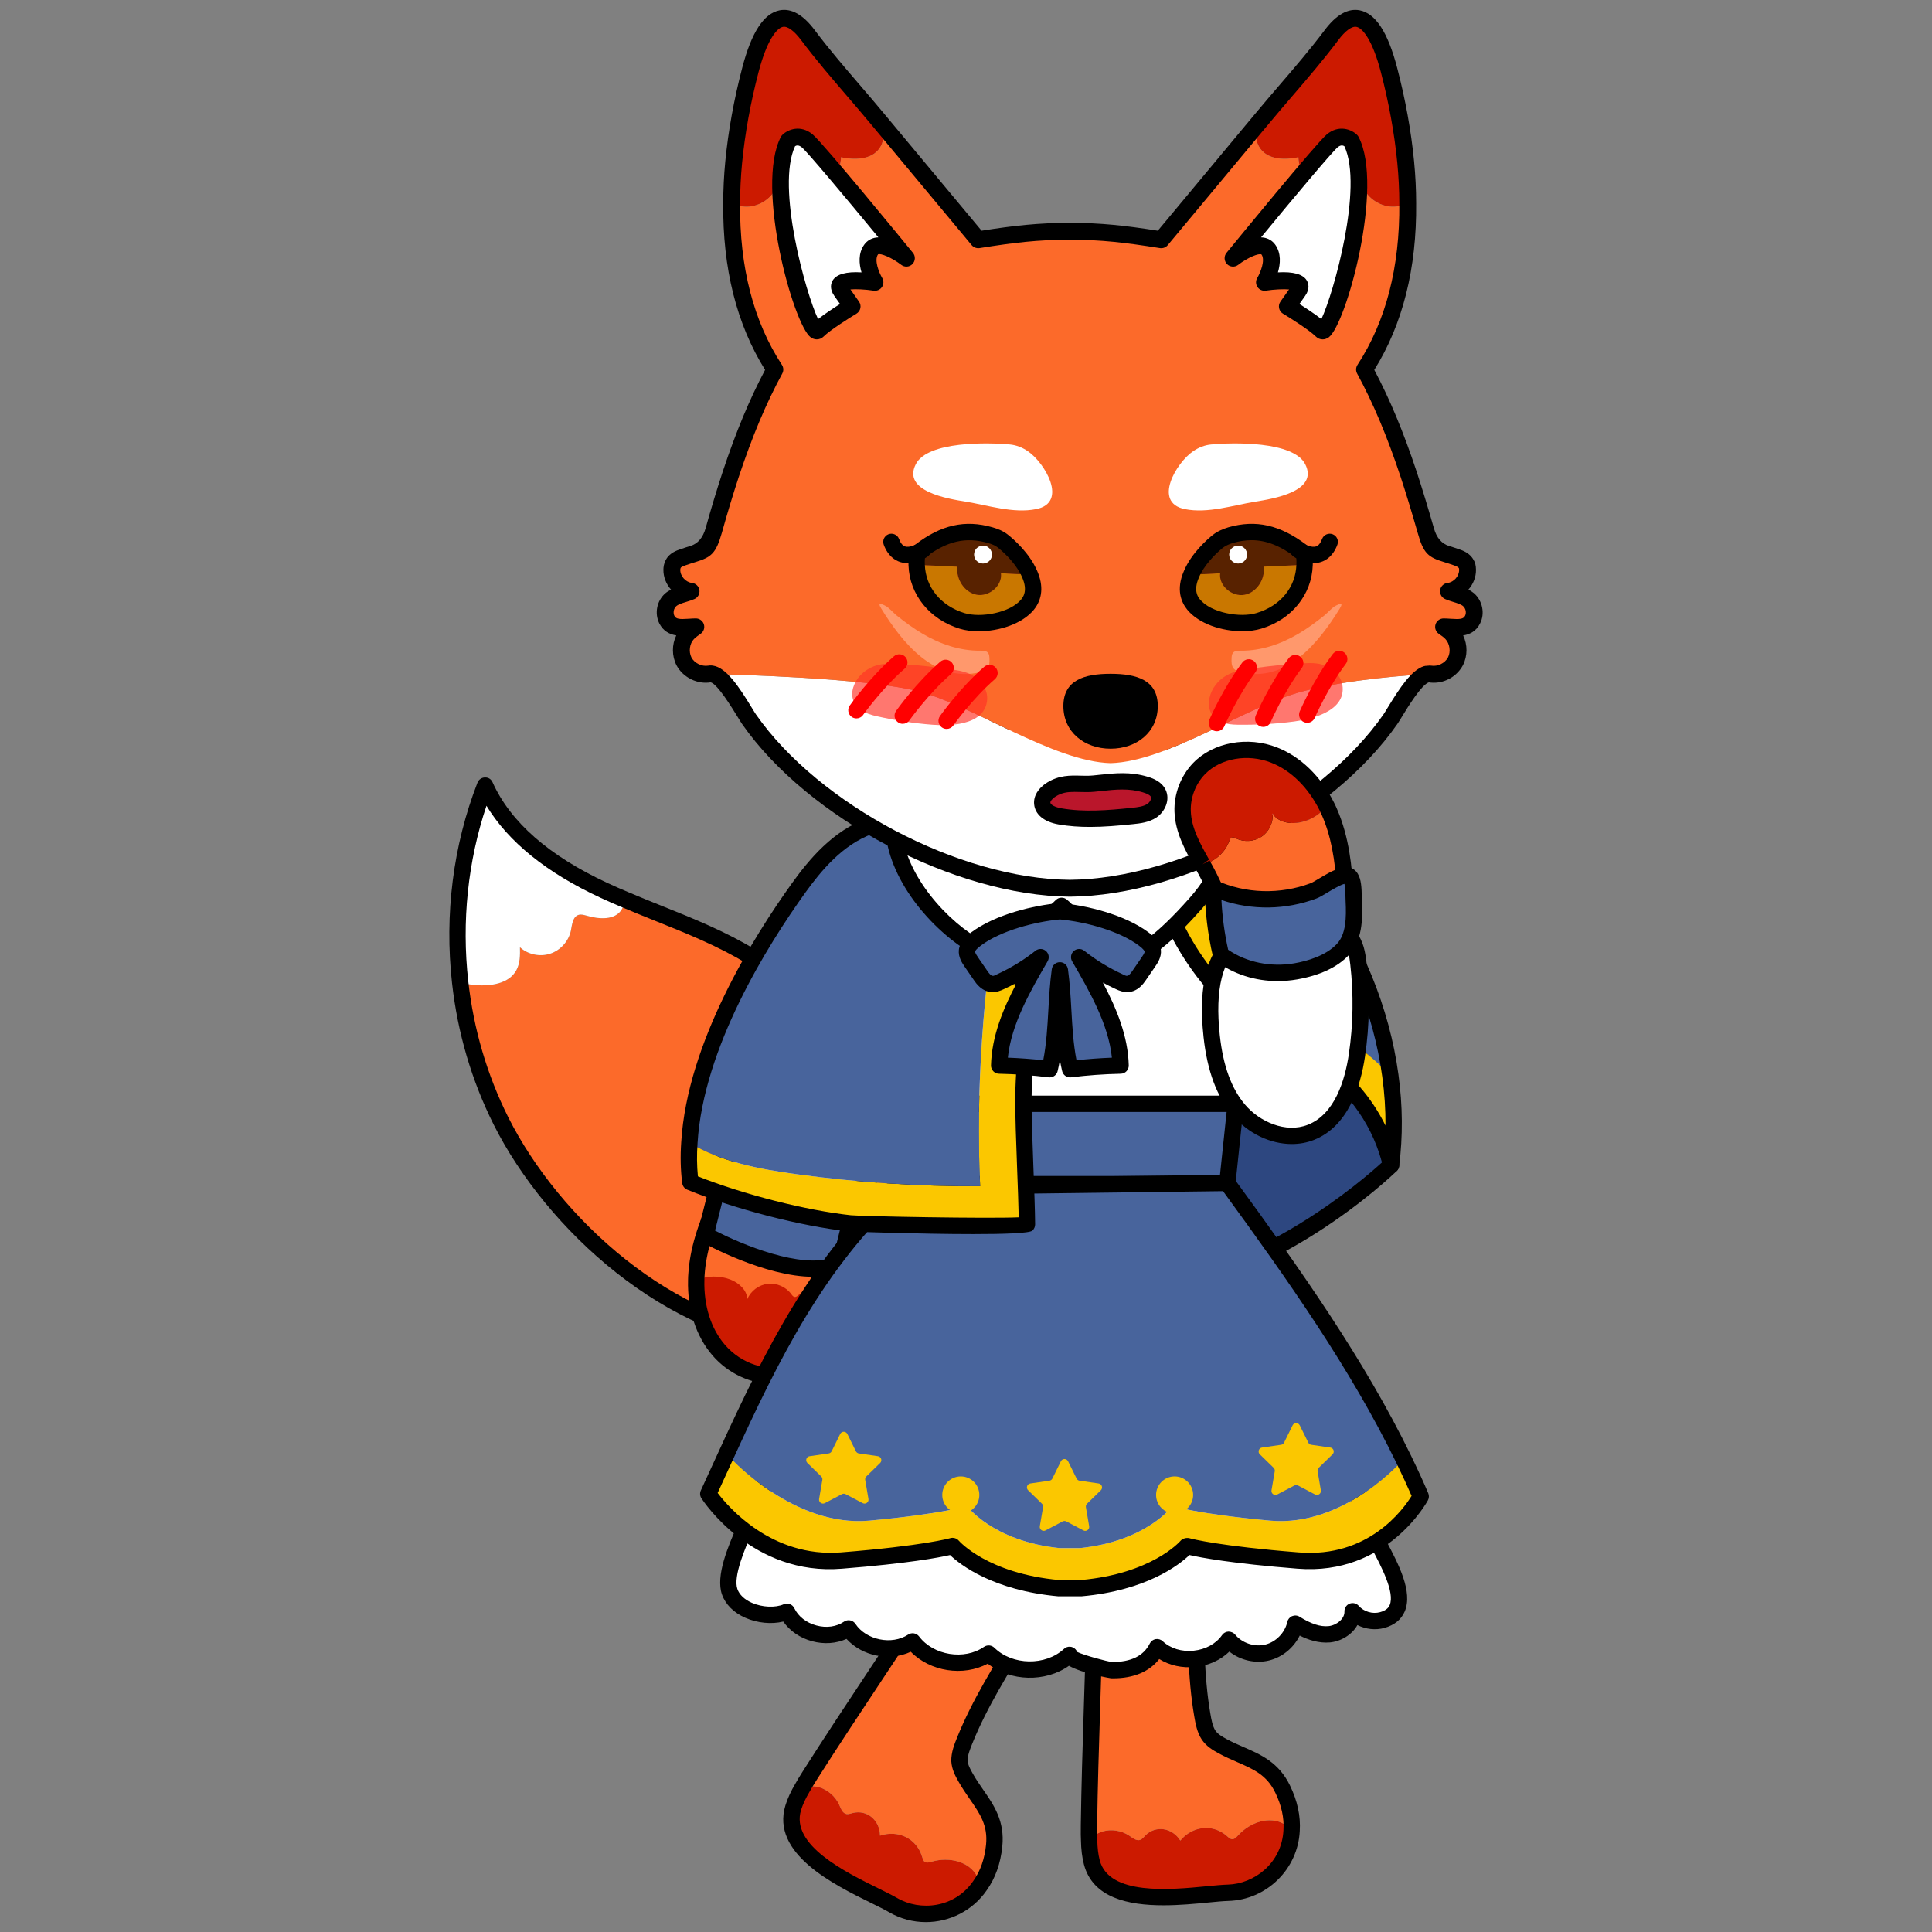 <?xml version="1.0" encoding="UTF-8"?>
<svg xmlns="http://www.w3.org/2000/svg" version="1.1" viewBox="0 0 390 390">
  <rect x="0" y="0" width="390" height="390" fill="#808080" stroke="none"/>
  <defs>
    <style>
      .cls-1 {
        fill: #582200;
      }

      .cls-2 {
        fill: #48649c;
      }

      .cls-3 {
        fill: #ff986c;
      }

      .cls-4 {
        fill: #ff3024;
      }

      .cls-5 {
        fill: #fc6a2a;
      }

      .cls-6 {
        fill: #ba162b;
      }

      .cls-7 {
        fill: #2d4780;
      }

      .cls-8 {
        fill: #fff;
      }

      .cls-9 {
        fill: #cc1a00;
      }

      .cls-10 {
        opacity: .66;
      }

      .cls-11 {
        fill: red;
      }

      .cls-12 {
        fill: #c97700;
      }

      .cls-13 {
        fill: #fbc700;
      }
    </style>
  </defs>
  <!-- Generator: Adobe Illustrator 28.7.1, SVG Export Plug-In . SVG Version: 1.2.0 Build 142)  -->
  <g>
    <g id="_레이어_1" data-name="레이어_1">
      <g>
        <g>
          <path class="cls-5" d="M115.228,187.896c-.449,2.124-2.111,3.951-4.176,4.623-2.065.672-4.493.172-6.098-1.309.04,1.599.031,3.244-.723,4.639-1.477,2.705-5.105,3.237-8.157,3.018-1.068-.081-2.15-.297-3.189-.626,1.088,9.753,3.867,19.306,8.266,28.084,10.783,21.442,34.701,42.593,59.648,44.225,26.072,1.735,22.398-30.621,15.808-47.177-4.913-12.366-13.567-23.305-24.937-30.232-7.999-4.906-16.956-7.88-25.578-11.567-.048.725-.221,1.435-.608,2.032-1.352,2.203-4.595,1.976-7.09,1.224-.53-.136-1.078-.311-1.591-.151-1.2.353-1.333,1.983-1.575,3.217Z"/>
          <path class="cls-8" d="M121.91,179.729c-9.896-4.59-19.537-11.217-23.985-21.144-4.879,12.534-6.536,26.289-5.039,39.655,1.039.329,2.121.545,3.189.626,3.052.219,6.68-.313,8.157-3.018.755-1.395.764-3.04.723-4.639,1.604,1.481,4.033,1.981,6.098,1.309,2.065-.672,3.726-2.499,4.176-4.623.241-1.234.374-2.864,1.575-3.217.513-.161,1.061.014,1.591.151,2.495.751,5.738.978,7.09-1.224.388-.596.56-1.307.608-2.032-1.42-.603-2.812-1.195-4.182-1.843Z"/>
        </g>
        <path d="M162.784,272.266c-.682,0-1.379-.024-2.094-.072-26.01-1.701-50.382-23.989-61.012-45.129-4.469-8.92-7.307-18.557-8.431-28.642-1.548-13.833.229-27.816,5.141-40.436.242-.619.831-1.033,1.495-1.049.735-.021,1.276.368,1.546.974,3.593,8.018,11.39,14.855,23.175,20.323,1.362.644,2.733,1.226,4.132,1.821,2.305.986,4.629,1.919,6.953,2.851,6.327,2.538,12.871,5.165,18.844,8.83,11.296,6.88,20.392,17.901,25.607,31.028,3.797,9.539,8.742,30.658.276,42.287-3.487,4.793-8.74,7.216-15.632,7.216ZM98.203,162.654c-3.757,11.194-5.029,23.353-3.68,35.402h0c1.083,9.698,3.808,18.959,8.102,27.53,10.208,20.297,33.506,41.697,58.282,43.318,6.738.427,11.721-1.503,14.843-5.793,7.068-9.708,3.468-28.72-.675-39.129-4.952-12.467-13.57-22.92-24.263-29.434-5.74-3.521-12.152-6.094-18.352-8.583-2.347-.941-4.695-1.884-7.017-2.877-1.436-.609-2.847-1.21-4.238-1.868-10.865-5.041-18.585-11.276-23.002-18.566Z"/>
      </g>
      <g>
        <g>
          <g>
            <path class="cls-5" d="M168.181,259.76c-.027-1.029-.025-2.06-.021-3.062.211-12.735,6.513-24.51,9.244-36.942,1.082-4.949-1.664-7.743-6.618-7.852-3.804-.085-5.888,2.18-8.395,4.792-7.018,7.337-12.853,15.817-17.178,24.98-2.35,4.93-4.27,10.161-4.62,15.57-.038.385-.044.798-.053,1.181,2.159-.914,4.687-.995,6.884-.144,1.716.671,3.356,2.112,3.429,3.964.704-1.659,2.344-2.898,4.13-3.084,1.814-.218,3.686.621,4.738,2.066.191.255.383.538.68.581.326.041.578-.209.803-.398,1.655-1.505,4.002-2.194,6.201-1.844.268.044.535.088.776.193Z"/>
            <path class="cls-9" d="M166.742,271.061c1.664-3.479,1.535-7.418,1.439-11.301-.241-.105-.509-.149-.776-.193-2.199-.35-4.546.339-6.201,1.844-.225.189-.477.439-.803.398-.297-.043-.489-.326-.68-.581-1.052-1.444-2.924-2.283-4.738-2.066-1.786.187-3.426,1.426-4.13,3.084-.073-1.851-1.713-3.293-3.429-3.964-2.197-.851-4.725-.77-6.884.144-.133,5.073,1.245,10.299,4.548,14.122,3.556,4.134,9.509,6.338,14.687,4.639,3.038-.992,5.593-3.253,6.966-6.127Z"/>
          </g>
          <path d="M156.151,279.399c-4.485,0-9.152-2.101-12.313-5.775-3.345-3.872-5.102-9.284-4.945-15.239.009-.464.02-.896.059-1.299.31-4.806,1.829-9.945,4.774-16.119,4.414-9.354,10.295-17.903,17.474-25.412,2.745-2.86,5.245-5.451,9.623-5.3,3.119.068,5.541,1.087,7.002,2.944.963,1.226,1.952,3.419,1.189,6.907-1.033,4.707-2.579,9.349-4.073,13.841-2.573,7.728-5.003,15.03-5.132,22.776-.003.966-.005,1.98.02,2.992v.003l-1.648.04,1.653.156c.099,3.974.203,8.08-1.603,11.858-1.578,3.303-4.473,5.847-7.941,6.982-1.326.435-2.724.644-4.138.644ZM170.586,213.55c-2.893,0-4.555,1.732-6.839,4.112-7.099,7.422-12.778,15.682-17.043,24.717-2.761,5.791-4.179,10.548-4.466,14.973-.035.376-.04.719-.047,1.041-.137,5.208,1.336,9.827,4.146,13.076,3.313,3.856,8.624,5.571,12.926,4.151,2.618-.856,4.801-2.775,5.992-5.27,1.465-3.064,1.377-6.604,1.283-10.352l1.644-.239-1.648.043c-.028-1.044-.025-2.09-.023-3.11.138-8.276,2.763-16.162,5.301-23.785,1.468-4.411,2.985-8.971,3.982-13.505.392-1.79.203-3.191-.561-4.162-1.051-1.336-3.017-1.654-4.483-1.688-.055,0-.11-.001-.164-.001Z"/>
        </g>
        <g>
          <path class="cls-2" d="M146.051,234.822l-3.623,14.438s18.172,10.112,27.162,5.759l3.54-14.355-27.078-5.841Z"/>
          <path d="M164.128,257.738c-9.716,0-21.875-6.69-22.501-7.038-.652-.362-.979-1.119-.798-1.843l3.623-14.437c.216-.861,1.08-1.39,1.947-1.21l27.079,5.842c.436.094.814.362,1.051.741.236.376.31.835.203,1.267l-3.541,14.353c-.118.478-.441.875-.883,1.089-1.813.877-3.931,1.237-6.178,1.237ZM144.34,248.414c5.416,2.807,17.372,7.793,23.846,5.41l2.937-11.906-23.861-5.147-2.922,11.643Z"/>
        </g>
        <g>
          <path class="cls-8" d="M152.35,205.077c-3.398,6.018-6.893,12.248-7.594,19.123-.422,4.135.319,9.894,3.265,13.111,5.658,6.179,19.366,7.798,25.922,2.358,3.181-2.64,4.456-6.88,5.489-10.882,4.539-17.596,7.498-35.6,8.83-53.723.246-3.34.286-7.114-2.047-9.516-8.436-8.685-14.38,4.43-17.444,10.018-5.412,9.871-10.886,19.708-16.421,29.511Z"/>
          <path d="M163.062,244.601c-6.137,0-12.569-2.147-16.257-6.174-3.424-3.741-4.127-10.092-3.688-14.394.739-7.269,4.489-13.908,7.798-19.766,5.512-9.763,11.034-19.685,16.412-29.493l.722-1.343c2.461-4.613,6.177-11.584,11.619-12.354,2.626-.366,5.227.746,7.731,3.323,2.697,2.777,2.799,6.825,2.508,10.786-1.336,18.188-4.323,36.361-8.877,54.012-1.119,4.336-2.506,8.815-6.032,11.742-2.987,2.477-7.381,3.66-11.934,3.66ZM180.643,164.306c-.173,0-.343.012-.515.036-3.782.534-7.155,6.86-9.172,10.641l-.741,1.377c-5.383,9.818-10.912,19.754-16.43,29.528h0c-3.303,5.85-6.719,11.898-7.39,18.478-.397,3.912.326,9.086,2.84,11.834,5.206,5.681,18.027,6.875,23.654,2.203,2.769-2.297,3.962-6.212,4.945-10.028,4.504-17.461,7.46-35.438,8.783-53.43.217-2.976.294-6.311-1.586-8.247-1.558-1.605-3-2.391-4.389-2.391ZM152.35,205.077h.027-.027Z"/>
        </g>
      </g>
      <g>
        <path class="cls-7" d="M280.813,235.191s-24.337,23.667-51.946,25.285v-94.472s47.841,49.83,47.841,49.83l4.105,19.357Z"/>
        <path d="M228.866,262.123c-.42,0-.824-.158-1.131-.448-.33-.311-.518-.746-.518-1.199v-94.472c0-.674.409-1.279,1.033-1.53.625-.255,1.338-.098,1.805.388l47.842,49.83c.213.223.361.499.424.802l4.104,19.355c.118.553-.058,1.127-.463,1.521-1.012.985-25.098,24.115-52.999,25.75-.032.003-.064.003-.097.003ZM230.515,170.101v88.596c23.502-2.195,44.552-20.474,48.491-24.075l-3.813-17.984-44.678-46.536Z"/>
      </g>
      <g>
        <g>
          <path class="cls-9" d="M188.172,375.779c3.435-.973,7.535-.049,9.116,3.074.277.542.428,1.131.543,1.78-4.16,6.056-11.946,7.188-17.516,3.953-5.547-3.221-23.277-9.553-20.191-19.657.449-1.456,1.126-2.813,1.915-4.141,1.147-.241,2.272-.289,3.3-.024,1.685.505,3.262,1.809,4.032,3.482.371.807.701,1.836,1.562,1.955.395.038.813-.117,1.235-.227,2.856-.712,5.464,1.478,5.479,4.582,3.667-1.243,7.366.589,8.452,4.149.155.426.255.942.605,1.158.396.245.963.058,1.469-.083Z"/>
          <path class="cls-5" d="M200.685,372.573c-.333,3.302-1.385,5.995-2.854,8.06-.115-.649-.266-1.237-.543-1.78-1.581-3.123-5.681-4.046-9.116-3.074-.506.141-1.072.328-1.469.083-.35-.216-.45-.732-.605-1.158-1.086-3.56-4.785-5.392-8.452-4.149-.014-3.104-2.623-5.294-5.479-4.582-.423.11-.84.265-1.235.227-.861-.119-1.191-1.148-1.562-1.955-.77-1.673-2.347-2.977-4.032-3.482-1.029-.264-2.153-.216-3.3.024.489-.895,1.047-1.747,1.582-2.613,9.788-15.373,20.155-30.223,29.678-45.635,2.547-4.122,6.105-11.705,10.494-13.492,3.726-1.495,12.713,5.957,14.615,9.03-5.855,14.584-17.806,28.662-23.66,43.245-.547,1.354-1.107,2.783-1.069,4.127.076,1.285.671,2.354,1.238,3.365,2.62,4.673,6.399,7.627,5.767,13.758Z"/>
        </g>
        <path d="M186.893,388c-2.532,0-5.088-.641-7.406-1.988-.922-.534-2.191-1.157-3.644-1.873-7.579-3.73-20.265-9.974-17.296-19.691.44-1.428,1.093-2.85,2.058-4.476.376-.687.79-1.35,1.206-2.013l.408-.652c4.249-6.674,8.661-13.331,12.926-19.768,5.584-8.426,11.357-17.136,16.752-25.868.474-.767.983-1.658,1.53-2.608,2.522-4.403,5.662-9.883,9.745-11.544,4.974-2.004,14.675,6.521,16.638,9.69l.439.708-.311.773c-2.98,7.425-7.544,14.772-11.958,21.88-4.34,6.985-8.827,14.208-11.701,21.368-.437,1.081-.981,2.426-.951,3.464.052.867.527,1.712,1.029,2.606.648,1.157,1.394,2.235,2.116,3.276,2.153,3.11,4.382,6.327,3.853,11.458-.345,3.416-1.406,6.394-3.152,8.844-2.844,4.143-7.52,6.413-12.28,6.413ZM204.984,300.479c-.219,0-.412.032-.578.097-3.021,1.232-5.968,6.373-8.119,10.127-.565.985-1.093,1.905-1.586,2.702-5.422,8.775-11.21,17.509-16.807,25.956-4.259,6.424-8.661,13.068-12.882,19.699l-.409.655c-.385.612-.77,1.224-1.118,1.862l-.031.054c-.836,1.409-1.394,2.611-1.756,3.784-2.148,7.033,8.962,12.499,15.601,15.768,1.534.754,2.87,1.414,3.843,1.98,4.552,2.638,11.528,2.072,15.329-3.464,1.426-2.002,2.286-4.446,2.573-7.291.404-3.92-1.224-6.271-3.284-9.244-.765-1.106-1.555-2.249-2.281-3.539-.6-1.071-1.346-2.402-1.446-4.076-.052-1.782.635-3.478,1.187-4.843,2.979-7.42,7.543-14.767,11.957-21.875,4.174-6.716,8.483-13.656,11.363-20.544-2.351-3.008-8.848-7.806-11.556-7.806Z"/>
      </g>
      <g>
        <g>
          <path class="cls-9" d="M219.85,371.407c.849-.808,1.781-1.44,2.795-1.72,1.699-.492,3.726-.176,5.261.843.74.492,1.562,1.194,2.329.843.384-.176.658-.527.959-.843,2.055-2.107,5.425-1.615,7.069,1.018,2.466-2.984,6.576-3.406,9.371-.948.356.316.712.667,1.123.667.466,0,.849-.421,1.206-.808,2.411-2.633,6.384-4.003,9.371-2.177.521.316.959.737,1.397,1.229-.356,7.338-6.384,12.394-12.823,12.57-6.411.176-24.824,4.108-27.509-6.144-.384-1.475-.521-2.984-.548-4.529Z"/>
          <path class="cls-5" d="M227.906,370.53c-1.534-1.018-3.562-1.334-5.261-.843-1.014.281-1.945.913-2.795,1.72-.055-.983-.027-2.001-.027-3.02.247-18.223,1.26-36.305,1.26-54.422,0-4.88-.959-13.202,1.836-16.994,2.384-3.23,13.946-1.65,17.18,0,2.685,15.484-.082,33.742,2.603,49.226.247,1.44.521,2.914,1.26,4.038.74,1.088,1.808,1.685,2.822,2.247,4.685,2.563,9.453,3.125,12.138,8.672,1.452,2.984,1.973,5.828,1.808,8.356-.438-.492-.877-.913-1.397-1.229-2.987-1.826-6.959-.456-9.371,2.177-.356.386-.74.808-1.206.808-.411,0-.767-.351-1.123-.667-2.795-2.458-6.905-2.036-9.371.948-1.644-2.633-5.014-3.125-7.069-1.018-.301.316-.575.667-.959.843-.767.351-1.589-.351-2.329-.843Z"/>
        </g>
        <path d="M234.841,384.611c-7.063,0-14.262-1.481-16.039-8.257-.374-1.446-.565-2.997-.6-4.886-.042-.759-.038-1.535-.031-2.318l.003-.762c.107-7.916.361-15.899.606-23.622.322-10.098.653-20.541.653-30.8,0-.912-.034-1.945-.071-3.048-.166-5.074-.374-11.391,2.229-14.925,3.235-4.385,15.938-2.182,19.257-.488l.734.373.141.813c1.366,7.884,1.346,16.532,1.324,24.894-.02,8.227-.04,16.731,1.279,24.333.193,1.13.435,2.536,1.012,3.411.51.749,1.354,1.218,2.247,1.715,1.148.628,2.313,1.132,3.447,1.626,3.496,1.521,7.112,3.097,9.373,7.768,1.503,3.086,2.165,6.177,1.97,9.183-.372,7.691-6.708,13.9-14.423,14.109-1.06.03-2.459.166-4.063.322-2.636.255-5.827.561-9.048.561ZM229.493,296.744c-2.5,0-4.615.349-5.247,1.208-1.924,2.608-1.728,8.533-1.586,12.859.038,1.14.072,2.211.072,3.156,0,10.312-.333,20.78-.656,30.907-.244,7.704-.498,15.674-.604,23.536l-.004.765c-.005.725-.011,1.441.028,2.144l.003.062c.028,1.634.185,2.952.494,4.143,1.874,7.143,14.21,5.96,21.58,5.246,1.693-.164,3.169-.306,4.289-.335,5.261-.142,10.897-4.296,11.222-11.002.16-2.453-.394-4.986-1.645-7.554-1.731-3.577-4.375-4.728-7.723-6.185-1.206-.526-2.454-1.068-3.723-1.763-1.088-.604-2.431-1.35-3.394-2.769-.97-1.47-1.276-3.252-1.521-4.682-1.367-7.884-1.346-16.535-1.326-24.902.019-7.908.039-16.079-1.132-23.453-2.153-.813-5.949-1.379-9.126-1.379Z"/>
      </g>
      <g>
        <g>
          <path class="cls-8" d="M175.62,213.714c2.534,8.165,6.542,16.606,13.816,20.267,3.933,1.98,8.389,2.323,12.729,2.58,6.505.386,13.017.65,19.53.792,5.387.117,10.969.11,15.889-2.24,7.13-3.406,11.608-11.146,14.347-18.973,3.265-9.327,4.672-19.325,4.817-29.285.147-10.055-1.618-21.369-9.253-27.228-2.512-1.928-5.466-3.084-8.434-4.009-17.486-5.447-40.283-3.838-55.72,7.443-14.516,10.608-12.557,35.069-7.721,50.652Z"/>
          <path d="M224.52,239.038c-.949,0-1.904-.016-2.863-.038-6.53-.142-13.12-.408-19.591-.794-4.9-.29-9.288-.698-13.373-2.753-6.424-3.233-11.215-10.183-14.649-21.25-5.414-17.445-6.483-41.653,8.324-52.472,16.901-12.349,40.901-12.759,57.181-7.687,2.648.825,6.058,2.058,8.948,4.275,6.769,5.194,10.099,14.803,9.899,28.56-.16,10.921-1.811,20.949-4.911,29.806-3.53,10.087-8.642,16.784-15.192,19.913-4.273,2.042-8.941,2.439-13.774,2.439ZM218.51,154.271c-11.779,0-24.295,2.886-34.196,10.122-14.333,10.475-11.219,35.623-7.119,48.832h0c3.153,10.166,7.399,16.472,12.981,19.281,3.522,1.774,7.558,2.141,12.086,2.41,6.429.381,12.979.647,19.468.789,5.636.118,10.676.054,15.142-2.08,7.136-3.411,11.281-11.686,13.501-18.03,2.983-8.521,4.572-18.199,4.725-28.764.185-12.659-2.712-21.372-8.608-25.896-2.463-1.889-5.387-2.953-7.921-3.743-5.89-1.834-12.837-2.921-20.06-2.921Z"/>
        </g>
        <g>
          <g>
            <path class="cls-2" d="M214.406,222.817c-9.023,0-18.045,0-27.068,0h-7.965l1.709,16.236h66.648l1.709-16.236c-11.678,0-23.355,0-35.033,0Z"/>
            <path d="M247.73,240.702h-66.648c-.844,0-1.551-.636-1.64-1.476l-1.709-16.237c-.05-.464.102-.928.415-1.275s.758-.545,1.225-.545h70.067c.467,0,.912.199,1.225.545s.464.81.415,1.275l-1.709,16.237c-.089.84-.796,1.476-1.64,1.476ZM182.566,237.406h63.68l1.362-12.942h-66.404l1.362,12.942Z"/>
          </g>
          <g>
            <path class="cls-8" d="M247.003,239.053h-65.042c-5.659,12.247-12.166,24.377-17.067,36.935-4.016,10.291-9.513,19.927-13.555,30.205-1.44,3.661-5.391,11.264-4.044,15.12,1.457,4.172,7.964,5.61,11.565,4.04,2.106,4.398,8.41,6.099,12.442,3.357,2.703,4.061,8.845,5.311,12.921,2.63,3.45,4.564,10.642,5.713,15.343,2.453,4.275,4.228,11.925,4.349,16.332.258-1.003.931,7.78,3.076,8.433,3.09,3.764.077,7.425-1.006,9.243-4.646,4.004,3.771,11.322,3.015,14.472-1.494,1.817,2.215,4.945,3.264,7.73,2.59s5.089-3.034,5.694-5.835c2.068,1.289,4.424,2.375,6.849,2.144s4.817-2.215,4.724-4.649c1.449,1.645,3.869,2.363,5.981,1.774,7.946-2.218-.34-13.847-2.24-18.387-3.275-7.822-6.515-15.659-9.777-23.486-3.264-7.832-6.549-15.655-9.911-23.446-1.031-2.389-8.308-22.654-10.091-22.654Z"/>
            <path d="M224.703,338.795c-.134,0-.27-.003-.405-.005-.068,0-5.705-.945-8.518-2.525-4.768,3.37-11.808,3.201-16.393-.432-4.941,2.646-11.619,1.605-15.535-2.402-4.304,2.004-9.778.904-12.975-2.598-2.082.945-4.534,1.119-6.945.47-2.439-.657-4.495-2.074-5.819-3.971-2.355.577-5.21.314-7.646-.757-2.344-1.022-4.022-2.699-4.728-4.717-1.316-3.773,1.245-9.687,3.114-14.007.368-.848.7-1.615.953-2.259,2.026-5.149,4.438-10.197,6.773-15.078,2.348-4.913,4.776-9.993,6.78-15.123,3.297-8.447,7.359-16.795,11.288-24.867,1.974-4.055,3.943-8.101,5.82-12.161.27-.582.853-.955,1.496-.955h65.042c1.724,0,2.882.861,10.308,20.313.624,1.634,1.088,2.852,1.296,3.335,3.365,7.795,6.652,15.625,9.919,23.463l3.871,9.306c1.966,4.728,3.93,9.456,5.906,14.179.346.826.916,1.897,1.556,3.105,2.408,4.556,5.406,10.224,3.696,14.2-.702,1.631-2.077,2.742-4.088,3.306-1.815.504-3.788.268-5.459-.577-1.099,1.991-3.356,3.298-5.532,3.507-2.29.196-4.403-.521-6.113-1.385-1.21,2.466-3.511,4.385-6.2,5.034-2.775.679-5.785-.043-8.009-1.792-1.768,1.715-4.179,2.818-6.856,3.094-2.655.271-5.223-.301-7.295-1.597-1.995,2.56-5.167,3.896-9.302,3.896ZM217.438,333.463c1.501.722,6.044,1.919,7.014,2.037,3.797.016,6.37-1.181,7.648-3.741.232-.464.672-.794,1.186-.886.508-.083,1.038.064,1.418.424,1.56,1.468,3.848,2.171,6.258,1.916,2.416-.25,4.505-1.398,5.733-3.156.295-.424.771-.684,1.288-.703.49.013,1.01.204,1.338.601,1.411,1.72,3.904,2.552,6.068,2.034,2.163-.523,4-2.407,4.469-4.581.113-.523.475-.961.969-1.17.496-.204,1.061-.164,1.515.121,2.333,1.452,4.173,2.053,5.822,1.9,1.571-.15,3.29-1.444,3.232-2.946-.027-.695.388-1.334,1.036-1.594.645-.258,1.387-.081,1.849.443,1.029,1.173,2.796,1.693,4.3,1.275,1.356-.378,1.76-.998,1.947-1.43,1.087-2.528-1.723-7.841-3.582-11.356-.694-1.312-1.307-2.477-1.682-3.376-1.978-4.725-3.943-9.456-5.909-14.187l-3.869-9.303c-3.262-7.822-6.543-15.641-9.903-23.426-.216-.499-.7-1.766-1.35-3.464-1.539-4.03-6.085-15.937-7.776-18.193h-63.442c-1.751,3.759-3.576,7.508-5.403,11.265-3.9,8.013-7.932,16.299-11.18,24.62-2.047,5.249-4.503,10.382-6.877,15.349-2.309,4.827-4.696,9.821-6.678,14.863-.266.671-.612,1.476-.996,2.361-1.466,3.386-3.92,9.054-3.028,11.611.4,1.143,1.442,2.131,2.936,2.783,2.077.912,4.717,1.03,6.415.29.821-.354,1.764,0,2.145.8.797,1.661,2.416,2.93,4.444,3.475,2.029.555,4.064.268,5.585-.77.364-.247.81-.343,1.244-.255.432.083.812.338,1.056.703,2.18,3.282,7.355,4.331,10.642,2.168.723-.483,1.699-.311,2.22.381,2.899,3.837,9.138,4.838,13.088,2.093.653-.445,1.535-.373,2.1.182,3.623,3.582,10.319,3.69,14.05.225.67-.623,1.711-.58,2.329.086.149.158.259.341.333.531ZM247.003,240.702h.027-.027Z"/>
          </g>
          <g>
            <g>
              <path class="cls-13" d="M283.331,294.518c1.209,2.5,2.391,5.028,3.462,7.556,0,0-7.501,14.343-24.757,12.942-15.91-1.264-21.543-2.693-22.339-2.913h-.137c-.357.412-6.375,7.144-21.35,8.491h-4.534c-15.442-1.401-21.378-8.518-21.378-8.518,0,0-5.193,1.566-22.449,2.94-17.256,1.401-26.873-13.464-26.873-13.464,1.182-2.555,2.336-5.083,3.49-7.611l1.236.577s12.64,13.821,27.78,12.447c15.168-1.401,19.702-2.968,19.702-2.968,0,0,5.221,7.144,18.767,8.518h3.984c13.547-1.374,18.767-8.518,18.767-8.518,0,0,4.534,1.566,19.674,2.968,15.168,1.374,26.956-12.447,26.956-12.447Z"/>
              <path class="cls-2" d="M247.72,238.793c12.777,17.503,26.104,36.188,35.611,55.725,0,0-11.788,13.821-26.956,12.447-15.14-1.401-19.674-2.968-19.674-2.968,0,0-5.221,7.144-18.767,8.518h-3.984c-13.547-1.374-18.767-8.518-18.767-8.518,0,0-4.534,1.566-19.702,2.968-15.14,1.374-27.78-12.447-27.78-12.447l-1.236-.577c9.178-20.086,18.41-39.073,35.199-54.323l66.056-.824Z"/>
            </g>
            <path d="M213.674,322.241c-13.197-1.191-19.805-6.349-21.896-8.335-2.216.507-8.428,1.691-21.798,2.753-18.048,1.505-27.974-13.573-28.39-14.211-.307-.475-.349-1.076-.111-1.589,1.181-2.552,2.333-5.077,3.486-7.605,9.631-21.075,18.957-39.749,35.591-54.859.298-.271.684-.421,1.088-.427l66.057-.824c.513-.035,1.037.244,1.352.676,13.473,18.456,26.347,36.628,35.761,55.975,0,.003.001.003.001.003,1.446,2.989,2.557,5.415,3.496,7.632.193.456.172.971-.056,1.409-.081.15-8.216,15.303-26.352,13.819-13.379-1.063-19.577-2.243-21.794-2.756-2.089,1.996-8.663,7.157-21.751,8.332l-4.682.005ZM192.294,310.429c.482,0,.951.209,1.269.59.05.062,5.796,6.62,20.259,7.932l4.386-.005c14.196-1.283,19.87-7.653,20.105-7.921.409-.475,1.218-.679,1.821-.51.578.158,6.103,1.594,22.03,2.86,14.069,1.154,21.122-8.705,22.787-11.41-.849-1.964-1.846-4.124-3.105-6.725h0c-9.18-18.867-21.759-36.692-34.959-54.789l-64.577.805c-15.887,14.619-24.962,32.828-34.349,53.367-1.024,2.246-2.047,4.487-3.09,6.749,2.151,2.847,10.933,13.079,24.841,12.003,16.746-1.334,22.059-2.863,22.11-2.879.156-.046.313-.067.47-.067Z"/>
          </g>
          <path class="cls-13" d="M171.05,289.468l1.721,3.488c.117.237.343.401.604.439l3.849.559c.658.096.921.905.445,1.369l-2.785,2.715c-.189.184-.276.45-.231.711l.657,3.833c.112.656-.576,1.156-1.165.846l-3.443-1.81c-.234-.123-.513-.123-.747,0l-3.443,1.81c-.589.31-1.277-.19-1.165-.846l.657-3.833c.045-.26-.042-.526-.231-.711l-2.785-2.715c-.476-.464-.214-1.274.445-1.369l3.849-.559c.261-.038.488-.202.604-.439l1.721-3.488c.294-.597,1.145-.597,1.44,0Z"/>
          <path class="cls-13" d="M215.602,294.972l1.721,3.488c.117.237.343.401.604.439l3.849.559c.658.096.921.905.445,1.369l-2.785,2.715c-.189.184-.276.45-.231.711l.657,3.833c.112.656-.576,1.156-1.165.846l-3.443-1.81c-.234-.123-.513-.123-.747,0l-3.443,1.81c-.589.31-1.277-.19-1.165-.846l.657-3.833c.045-.26-.042-.526-.231-.711l-2.785-2.715c-.476-.464-.214-1.274.445-1.369l3.849-.559c.261-.038.488-.202.604-.439l1.721-3.488c.294-.597,1.145-.597,1.44,0Z"/>
          <path class="cls-13" d="M262.374,287.721l1.721,3.488c.117.237.343.401.604.439l3.849.559c.658.096.921.905.445,1.369l-2.785,2.715c-.189.184-.276.45-.231.711l.657,3.833c.112.656-.576,1.156-1.165.846l-3.443-1.81c-.234-.123-.513-.123-.747,0l-3.443,1.81c-.589.31-1.277-.19-1.165-.846l.657-3.833c.045-.26-.042-.526-.231-.711l-2.785-2.715c-.476-.464-.214-1.274.445-1.369l3.849-.559c.261-.038.488-.202.604-.439l1.721-3.488c.294-.597,1.145-.597,1.44,0Z"/>
          <circle class="cls-13" cx="193.949" cy="301.775" r="3.741"/>
          <circle class="cls-13" cx="237.11" cy="301.775" r="3.741"/>
        </g>
        <g>
          <g>
            <path class="cls-2" d="M280.665,217.141c-1.814-1.951-3.847-3.737-5.908-5.386-6.237-4.946-13.189-8.93-19.097-14.288-8.491-7.694-14.426-18.163-16.816-29.374,3.764-1.951,8.353-2.61,11.98-1.319,6.018,2.171,10.551,7.227,14.316,12.42,8.051,11.183,13.684,24.345,15.525,37.947Z"/>
            <path class="cls-13" d="M238.844,168.093c2.391,11.211,8.326,21.68,16.816,29.374,5.908,5.358,12.86,9.342,19.097,14.288,2.061,1.649,4.094,3.435,5.908,5.386.824,5.99.907,12.035.137,18.053-1.923-8.271-7.062-15.772-14.069-20.553-3.023-2.061-6.347-3.655-9.48-5.551-12.667-7.666-21.762-20.966-24.345-35.529,1.236-2.253,3.407-4.149,5.935-5.468Z"/>
          </g>
          <path d="M280.801,236.84c-.762,0-1.43-.523-1.605-1.275-1.831-7.876-6.714-15.005-13.393-19.562-1.774-1.21-3.722-2.29-5.606-3.335-1.276-.707-2.552-1.414-3.797-2.168-13.059-7.903-22.448-21.604-25.116-36.651-.066-.37-.003-.753.178-1.081,1.331-2.424,3.682-4.605,6.619-6.136l.003-.003c4.401-2.28,9.368-2.803,13.292-1.409,6.806,2.454,11.643,8.239,15.098,13.005,8.53,11.848,14,25.228,15.825,38.696.86,6.25.906,12.47.138,18.48-.102.792-.755,1.398-1.552,1.438h-.085ZM234.642,173.87c2.644,13.89,11.382,26.497,23.466,33.811,1.21.733,2.45,1.418,3.688,2.105,1.949,1.08,3.966,2.198,5.866,3.494,5.123,3.495,9.284,8.365,12.02,13.928.021-3.25-.196-6.539-.649-9.84-1.752-12.937-7.018-25.803-15.231-37.21-3.174-4.378-7.583-9.684-13.538-11.831-3.027-1.077-7.115-.609-10.661,1.232-2.157,1.126-3.898,2.643-4.962,4.312Z"/>
        </g>
        <g>
          <g>
            <path class="cls-13" d="M139.162,230.66c-.192,2.72-.137,5.386.192,7.969,9.205,3.764,22.367,7.254,32.231,8.326,2.5.247,35.721.879,35.721.22-.055-6.595-.769-19.097-.714-25.719.055-6.292,1.044-13.272.247-19.537-.522-3.957-.879-7.172-.495-11.211.247-2.61,1.236-7.859-1.291-9.782-.824-.632-1.951-.742-3.023-.797-.137,0-.275-.027-.412,0-3.05,19.647-4.699,39.54-3.764,59.324-12.365.055-24.757-.742-37.04-2.418-7.501-1.017-15.278-2.473-21.652-6.375Z"/>
            <path class="cls-2" d="M139.162,230.66c6.375,3.902,14.151,5.358,21.652,6.375,12.283,1.676,24.675,2.473,37.04,2.418-.934-19.784.714-39.678,3.764-59.324-2.583-.11-8.298.44-10.057-.907-1.456-1.127-.852-3.984-.852-5.66-3.105-5.633-9.095-8.958-15.14-6.787-6.045,2.171-10.579,7.227-14.316,12.42-10.057,13.986-21.02,33.66-22.092,51.466Z"/>
          </g>
          <path d="M196.478,249.119c-10.739,0-24.844-.504-25.055-.526-9.667-1.049-23.105-4.519-32.693-8.439-.55-.225-.936-.73-1.012-1.318-.337-2.632-.404-5.42-.201-8.286,1.213-20.102,14.552-41.408,22.397-52.319,3.431-4.766,8.246-10.55,15.099-13.009,6.376-2.29,13.43.809,17.14,7.543.134.243.205.518.205.796,0,.389-.028.837-.06,1.312-.063.942-.18,2.694.272,3.044.86.657,4.744.598,6.615.564.947-.013,1.806-.025,2.47-.001.14-.007.276-.005.35-.003,1.386.071,2.847.217,4.051,1.139,2.96,2.251,2.408,7.04,2.043,10.209l-.114,1.038c-.366,3.845-.028,6.918.488,10.838.547,4.3.287,8.856.036,13.264-.126,2.208-.252,4.395-.27,6.502-.03,3.644.176,9.107.376,14.394.16,4.245.314,8.356.339,11.3.004.47-.205.939-.553,1.256-.589.534-5.69.703-11.925.703ZM140.881,237.465c9.262,3.665,21.802,6.864,30.883,7.849,2.371.233,27.79.7,33.874.419-.052-2.737-.182-6.196-.317-9.749-.201-5.321-.408-10.825-.378-14.544.019-2.16.146-4.401.275-6.663.243-4.259.494-8.662-.013-12.652-.545-4.131-.9-7.383-.5-11.575l.119-1.103c.246-2.129.703-6.093-.767-7.21-.458-.35-1.328-.423-2.109-.463-.131.03-.263.005-.397.001-.619-.028-1.425-.013-2.312.001-3.91.068-7.032.011-8.678-1.246-1.849-1.43-1.677-4.001-1.551-5.878.016-.235.031-.462.042-.675-2.534-4.289-7.426-7.626-12.923-5.653-5.999,2.153-10.385,7.454-13.536,11.831-7.637,10.623-20.623,31.324-21.782,50.603-.001.005-.001.011-.001.019-.164,2.302-.14,4.548.074,6.687ZM139.162,230.66h.027-.027Z"/>
        </g>
        <g>
          <path class="cls-8" d="M180.318,166.004c-.15,9.754,8.316,19.97,16.074,24.715,3.162,1.934,3.744,2.365,6.944.87,4.012-1.874,7.957-5.909,10.955-8.733,3.232,2.606,6.307,9.364,10.423,10.564,5.399,1.575,13.5-7.501,16.641-11.044,4.599-5.186,7.788-11.708,5.466-18.686-4.748-14.267-20.673-19.918-34.533-19.337-9.873.413-22.885,4.456-28.969,12.753-2.051,2.797-2.954,5.825-3.001,8.898Z"/>
          <path d="M226.045,195.252c-.61,0-1.209-.079-1.792-.25-3.052-.89-5.332-3.915-7.536-6.841-.84-1.114-1.648-2.186-2.424-3.031-2.893,2.761-6.49,6.192-10.257,7.951-3.761,1.756-4.99,1.195-8.309-.837-8.694-5.318-17.215-15.97-17.056-26.266.055-3.606,1.173-6.919,3.319-9.848,6.354-8.666,19.762-12.986,30.231-13.425,14.375-.608,31.182,5.49,36.165,20.465,2.179,6.546.174,13.566-5.797,20.3-4.97,5.606-11.191,11.783-16.543,11.783ZM214.291,181.206c.365,0,.731.121,1.034.365,1.407,1.134,2.678,2.822,4.024,4.606,1.792,2.38,3.824,5.077,5.826,5.659,2.96.88,7.976-2.693,14.946-10.554,5.218-5.886,6.946-11.63,5.135-17.072-4.442-13.344-19.738-18.794-32.899-18.211-9.68.405-22.002,4.297-27.709,12.081-1.735,2.365-2.636,5.039-2.681,7.948h0c-.14,8.965,7.771,18.687,15.284,23.284q3.058,1.873,5.387.782c3.283-1.535,6.67-4.767,9.39-7.363l1.131-1.076c.317-.298.723-.449,1.131-.449ZM180.319,166.003h.027-.027Z"/>
        </g>
        <g>
          <path class="cls-2" d="M230.858,189.539c-4.154-3.102-11.256-5.095-16.909-5.594-5.655.499-12.755,2.492-16.911,5.594-.872.651-1.735,1.427-1.837,2.377-.091.84.434,1.636.943,2.375.614.893,1.229,1.786,1.843,2.678.519.754,1.218,1.603,2.293,1.652.593.027,1.153-.208,1.668-.445,2.957-1.362,5.689-3.035,8.105-4.962-4.047,6.973-8.17,14.202-8.359,21.885,3.412.071,6.819.316,10.193.734,1.567-6.611,1.142-13.271,2.062-19.959.919,6.688.494,13.348,2.062,19.959,3.374-.418,6.781-.664,10.193-.734-.189-7.683-4.312-14.912-8.359-21.885,2.414,1.927,5.147,3.6,8.105,4.962.515.237,1.073.472,1.668.445,1.076-.049,1.774-.898,2.293-1.652.614-.892,1.229-1.785,1.843-2.678.509-.739,1.035-1.535.943-2.375-.102-.95-.967-1.726-1.839-2.377Z"/>
          <path d="M211.888,217.482c-.067,0-.136-.003-.204-.011-3.317-.413-6.69-.655-10.024-.725-.439-.008-.855-.191-1.158-.507-.303-.319-.467-.743-.456-1.181.145-5.901,2.471-11.512,5.223-16.708-.856.467-1.733.908-2.632,1.322-.674.311-1.465.648-2.431.596-2.014-.094-3.149-1.743-3.577-2.364l-1.843-2.678c-.551-.802-1.385-2.013-1.225-3.488.172-1.601,1.422-2.722,2.492-3.521,4.878-3.641,12.612-5.462,17.752-5.914.097-.008.193-.008.29,0,5.14.452,12.873,2.273,17.751,5.914h0c1.069.798,2.32,1.92,2.492,3.523.162,1.475-.674,2.685-1.225,3.487l-1.841,2.675c-.429.623-1.564,2.271-3.577,2.364-.959.034-1.76-.283-2.434-.594-.899-.413-1.776-.855-2.631-1.322,2.752,5.198,5.078,10.809,5.223,16.708.011.437-.153.861-.456,1.181-.303.317-.719.499-1.158.507-3.334.07-6.707.311-10.025.725-.832.105-1.613-.437-1.807-1.256-.174-.738-.326-1.479-.456-2.216-.131.738-.283,1.479-.458,2.216-.178.751-.849,1.267-1.603,1.267ZM213.949,194.226c.824,0,1.521.608,1.633,1.425.38,2.756.535,5.517.687,8.187.199,3.513.388,6.855,1.037,10.186,2.372-.258,4.764-.432,7.144-.522-.699-6.824-4.579-13.509-8.031-19.46-.398-.687-.251-1.559.35-2.077.601-.517,1.484-.537,2.105-.039,2.312,1.845,4.924,3.444,7.764,4.752.25.114.67.368.904.295.335-.015.738-.543,1.01-.939l1.841-2.677c.208-.302.692-1.002.664-1.26-.011-.094-.125-.445-1.186-1.237h0c-4.008-2.993-10.854-4.791-15.923-5.259-5.069.468-11.916,2.266-15.924,5.259-1.061.792-1.175,1.143-1.185,1.232-.028.26.437.939.661,1.265l1.843,2.677c.272.396.675.924,1.012.939.229.085.652-.18.902-.295,2.835-1.305,5.447-2.905,7.767-4.754.619-.494,1.501-.479,2.105.042.6.518.746,1.389.349,2.076-3.452,5.95-7.332,12.636-8.031,19.46,2.38.09,4.772.264,7.143.522.649-3.333.839-6.675,1.038-10.187.152-2.67.307-5.431.687-8.186.111-.817.809-1.425,1.633-1.425Z"/>
        </g>
      </g>
      <g>
        <g>
          <g>
            <path class="cls-8" d="M287.935,136.108c-2.625.817-6.154,7.467-7.263,9.071-12.95,18.638-42.059,33.951-64.722,34.126h-.029c-22.663-.175-51.743-15.488-64.722-34.126-1.167-1.692-4.9-8.75-7.525-9.129,3.85.088,31.413.788,41.797,3.529,11.171,2.946,27.155,14.146,38.705,14.467,11.579-.321,27.534-11.521,38.705-14.467,9.713-2.567,22.021-3.325,25.055-3.471Z"/>
            <path class="cls-9" d="M283.764,32.739c.263,2.742.408,5.513.408,8.284-1.138.554-2.421.817-3.675.671-2.392-.292-4.55-1.896-5.483-4.113-2.246,1.867-5.6,2.333-8.284,1.108-2.683-1.196-4.55-4.025-4.638-6.942-2.713.583-6.038.525-7.671-1.721-.963-1.313-1.021-2.917-.875-4.608.408-.467.788-.963,1.196-1.429,4.638-5.6,9.654-11.054,14.029-16.888,6.183-8.254,9.859.292,11.609,6.971,1.604,6.125,2.771,12.367,3.383,18.667Z"/>
            <path class="cls-9" d="M178.354,25.447c.146,1.663.088,3.267-.875,4.579-1.663,2.246-4.988,2.304-7.7,1.721-.088,2.917-1.954,5.746-4.638,6.942-2.654,1.225-6.008.758-8.284-1.108-.904,2.217-3.092,3.821-5.454,4.113-1.283.146-2.567-.117-3.704-.671,0-2.771.146-5.542.408-8.284.613-6.3,1.779-12.542,3.383-18.667,1.75-6.679,5.425-15.225,11.609-6.971,4.375,5.833,9.392,11.288,14.029,16.888.408.496.817.963,1.225,1.458Z"/>
            <path class="cls-5" d="M178.354,25.447c6.358,7.642,12.746,15.313,19.105,22.955,6.796-1.079,11.609-1.692,18.463-1.721h.029c6.883.029,11.667.642,18.463,1.721,6.388-7.671,12.775-15.313,19.134-22.984-.146,1.692-.088,3.296.875,4.608,1.633,2.246,4.958,2.304,7.671,1.721.088,2.917,1.954,5.746,4.638,6.942,2.683,1.225,6.038.758,8.284-1.108.933,2.217,3.092,3.821,5.483,4.113,1.254.146,2.538-.117,3.675-.671.117,11.784-2.217,23.626-8.721,33.572,3.675,6.767,6.504,13.913,8.925,21.205,1.225,3.733,2.363,7.525,3.442,11.288,1.283,4.608,1.896,3.879,6.154,5.396.788.263,1.604.613,1.983,1.342.233.35.292.788.292,1.196.029,2.188-1.779,4.113-3.85,4.346,1.313.583,2.946.758,4.054,1.692,1.108.963,1.488,2.683.817,3.996-1.108,2.246-3.792,1.488-5.863,1.488.554.379,1.138.788,1.575,1.254,1.429,1.488,1.75,3.879.817,5.717-.963,1.808-3.121,2.888-5.163,2.538-.175-.029-.379-.029-.583.029-.058,0-.088,0-.117.029-3.033.146-15.342.904-25.055,3.471-11.171,2.946-27.126,14.146-38.705,14.467-11.55-.321-27.534-11.521-38.705-14.467-10.384-2.742-37.947-3.442-41.797-3.529-.146-.029-.292-.029-.438,0-2.013.35-4.2-.729-5.163-2.538-.933-1.838-.613-4.229.817-5.717.467-.467,1.021-.875,1.575-1.254-2.071,0-4.725.758-5.863-1.488-.642-1.313-.292-3.033.817-3.996,1.108-.933,2.742-1.108,4.083-1.692-2.1-.233-3.908-2.158-3.879-4.346,0-.408.088-.846.292-1.196.379-.729,1.196-1.079,1.983-1.342,4.288-1.517,4.871-.788,6.183-5.396,1.05-3.763,2.188-7.554,3.413-11.288,2.421-7.292,5.25-14.438,8.925-21.205-6.504-9.946-8.838-21.788-8.721-33.572,1.138.554,2.421.817,3.704.671,2.363-.292,4.55-1.896,5.454-4.113,2.275,1.867,5.629,2.333,8.284,1.108,2.683-1.196,4.55-4.025,4.638-6.942,2.713.583,6.038.525,7.7-1.721.963-1.313,1.021-2.917.875-4.579Z"/>
          </g>
          <g>
            <path d="M289.427,137.82c-.36,0-.72-.03-1.08-.091-.926-.16-1.548-1.04-1.39-1.967.158-.928,1.041-1.548,1.967-1.39,1.28.215,2.746-.491,3.372-1.661.593-1.17.366-2.789-.542-3.737-.326-.346-.804-.682-1.308-1.026-.616-.421-.887-1.195-.667-1.909.221-.712.88-1.199,1.627-1.199.448,0,.922.031,1.403.063,1.913.134,2.606.064,2.933-.602.318-.621.13-1.489-.407-1.955-.429-.362-1.17-.59-1.955-.831-.576-.177-1.148-.357-1.676-.592-.702-.313-1.108-1.057-.99-1.817.117-.759.729-1.346,1.492-1.432,1.261-.142,2.355-1.373,2.339-2.632,0-.235-.028-.31-.028-.313-.106-.184-.27-.361-1.084-.632-.767-.272-1.39-.466-1.924-.631-3.212-.993-4.155-1.704-5.332-5.922-1.21-4.224-2.329-7.896-3.419-11.215-2.749-8.278-5.548-14.928-8.803-20.922-.299-.55-.272-1.221.071-1.746,5.73-8.764,8.571-19.739,8.443-32.622,0-2.628-.136-5.36-.401-8.139-.58-5.969-1.703-12.16-3.335-18.399-1.653-6.305-3.617-8.822-4.905-9.074-.942-.184-2.254.771-3.694,2.693-2.909,3.877-6.125,7.622-9.235,11.242-1.631,1.901-3.26,3.797-4.845,5.71-.221.254-.404.478-.586.7-.212.259-.424.518-.644.767-4.402,5.313-8.852,10.65-13.306,15.993l-5.799,6.957c-.384.462-.987.686-1.575.593-7.116-1.13-11.655-1.673-18.203-1.701-6.562.028-11.101.572-18.217,1.701-.596.083-1.191-.133-1.576-.593l-20.335-24.42c-1.583-1.911-3.212-3.806-4.843-5.708-3.11-3.62-6.326-7.365-9.233-11.241-1.441-1.923-2.765-2.882-3.695-2.694-1.288.252-3.252,2.769-4.904,9.075-1.634,6.235-2.756,12.425-3.337,18.4-.266,2.776-.401,5.508-.401,8.119-.127,12.9,2.713,23.875,8.443,32.639.343.525.37,1.195.071,1.746-3.255,5.995-6.054,12.644-8.804,20.928-1.161,3.534-2.301,7.308-3.388,11.21-1.206,4.228-2.152,4.939-5.364,5.928-.534.164-1.158.356-1.893.616-.843.28-1.006.458-1.04.521-.059.106-.101.235-.101.412-.016,1.281,1.089,2.512,2.365,2.654.767.085,1.381.675,1.496,1.438.115.762-.297,1.507-1.005,1.815-.53.231-1.099.408-1.67.582-.794.242-1.544.47-1.995.851-.508.441-.69,1.322-.385,1.945.337.661.994.727,2.932.597.48-.034.954-.064,1.402-.064.747,0,1.406.487,1.627,1.199.22.714-.051,1.488-.667,1.909-.411.28-.931.652-1.334,1.053-.884.92-1.11,2.54-.5,3.739.598,1.126,2.084,1.848,3.352,1.633.927-.17,1.807.458,1.97,1.385s-.459,1.809-1.385,1.97c-2.724.486-5.651-.962-6.958-3.415-.974-1.919-.953-4.186-.054-6.046-1.319-.211-2.618-.832-3.433-2.443-.998-2.041-.48-4.576,1.22-6.052.368-.31.759-.554,1.158-.755-.97-1.095-1.56-2.521-1.54-4.017,0-.504.09-1.289.523-2.033.706-1.362,2.254-1.878,2.915-2.1.759-.268,1.426-.474,1.998-.651q2.261-.695,3.087-3.596c1.099-3.942,2.255-7.764,3.432-11.353,2.685-8.08,5.419-14.655,8.571-20.598-5.74-9.188-8.581-20.506-8.451-33.664,0-2.701.14-5.543.417-8.428.597-6.156,1.752-12.526,3.431-18.937,1.873-7.146,4.34-10.925,7.544-11.553,2.372-.455,4.744.881,7.075,3.993,2.839,3.786,6.017,7.487,9.091,11.065,1.646,1.916,3.288,3.829,4.886,5.759l19.709,23.666c6.624-1.033,11.34-1.564,17.765-1.591,6.509.027,11.055.537,17.808,1.591l5.18-6.216c4.452-5.34,8.899-10.673,13.332-16.022.225-.258.411-.486.597-.712.207-.254.415-.507.629-.753,1.567-1.892,3.209-3.805,4.856-5.721,3.074-3.578,6.252-7.279,9.093-11.066,2.331-3.11,4.707-4.446,7.073-3.992,3.204.628,5.671,4.406,7.546,11.553,1.678,6.413,2.832,12.784,3.429,18.934.278,2.889.417,5.73.417,8.449.13,13.139-2.713,24.459-8.451,33.647,3.152,5.942,5.886,12.517,8.569,20.592,1.104,3.366,2.235,7.079,3.462,11.356q.808,2.899,3.06,3.596c.572.177,1.24.384,2.029.664.629.211,2.178.727,2.922,2.161.295.424.484,1.124.484,1.982.02,1.485-.568,2.905-1.532,3.998.392.197.773.436,1.131.737,1.721,1.495,2.245,4.099,1.236,6.074-.796,1.614-2.098,2.233-3.425,2.442.895,1.852.919,4.115-.043,6.012-1.166,2.188-3.483,3.537-5.89,3.537Z"/>
            <path d="M215.963,181.007c-23.246-.178-52.901-15.814-66.163-34.856-.24-.349-.577-.898-.983-1.567-2.675-4.387-4.488-6.692-5.388-6.849-.916-.16-1.559-1.03-1.413-1.949.146-.916.975-1.55,1.9-1.421,2.693.388,5.23,4.217,7.809,8.447.365.6.665,1.093.876,1.401,12.7,18.236,41.115,33.217,63.334,33.389,22.251-.172,50.663-15.152,63.34-33.395.204-.297.499-.784.861-1.378,2.411-3.954,4.782-7.566,7.293-8.348.896-.282,1.853.223,2.132,1.12s-.223,1.853-1.12,2.132c-1.492.464-4.328,5.117-5.396,6.868-.405.665-.739,1.209-.971,1.544-13.233,19.045-42.89,34.683-66.11,34.861Z"/>
          </g>
        </g>
        <path d="M233.711,142.529c0,5.262-4.266,8.607-9.528,8.607s-9.528-3.345-9.528-8.607,4.266-6.516,9.528-6.516,9.528,1.253,9.528,6.516Z"/>
        <g>
          <path class="cls-6" d="M212.234,159.374c2.906-1.819,5.511-.89,8.59-1.197,3.658-.365,6.757-.896,10.404.206,1.024.309,2.114.785,2.576,1.75.589,1.23-.151,2.765-1.286,3.52s-2.55.923-3.906,1.063c-4.87.505-9.815.92-14.639.081-1.571-.273-3.437-1.026-3.582-2.614-.108-1.176.842-2.184,1.843-2.81Z"/>
          <path d="M220.004,166.926c-2.112,0-4.214-.14-6.314-.504-2.95-.514-4.751-2.004-4.941-4.088-.15-1.636.801-3.224,2.611-4.358h0c2.426-1.515,4.723-1.449,6.746-1.399.825.021,1.669.051,2.556-.04l1.26-.131c3.215-.343,6.248-.665,9.782.4,1.173.354,2.819,1.01,3.586,2.618.996,2.07-.164,4.476-1.858,5.604-1.513,1.004-3.326,1.193-4.649,1.33-2.957.307-5.878.57-8.779.57ZM216.885,159.852c-1.354,0-2.53.14-3.776.92h0c-.741.463-1.102.985-1.076,1.26.039.437.996.927,2.223,1.14,4.567.794,9.314.408,14.186-.095,1.319-.137,2.391-.283,3.165-.797.534-.356.887-1.065.71-1.433-.153-.321-.68-.619-1.567-.887-2.895-.875-5.483-.598-8.478-.276l-1.284.134c-1.06.106-2.03.083-2.97.054-.393-.011-.769-.02-1.132-.02ZM212.235,159.374h.027-.027Z"/>
        </g>
        <g>
          <path class="cls-8" d="M248.906,52.115s5.38-4.178,7.127-1.741c1.747,2.437-.783,6.615-.783,6.615,0,0,9.037-1.393,6.828,1.741l-2.209,3.133s5.222,3.133,6.963,4.874c1.741,1.741,11.141-28.2,5.919-38.297,0,0-1.741-1.741-3.83,0-2.089,1.741-20.016,23.674-20.016,23.674Z"/>
          <path d="M266.991,68.511c-.499,0-.986-.192-1.363-.569-1.307-1.308-5.233-3.778-6.635-4.619-.407-.243-.692-.644-.79-1.108-.098-.463.001-.946.275-1.332l1.732-2.458c-1.115-.095-2.996-.012-4.701.248-.645.093-1.303-.188-1.67-.735-.369-.549-.386-1.261-.047-1.827.632-1.056,1.674-3.605.857-4.743-.5-.317-2.8.624-4.701,2.093-.684.531-1.66.464-2.262-.158-.604-.621-.647-1.595-.099-2.265,1.846-2.258,18.091-22.111,20.243-23.905,2.407-2.009,4.98-1.04,6.125.103.125.125.228.267.309.423,5.183,10.021-2.544,37.883-6.034,40.434-.382.28-.816.419-1.238.419ZM262.305,61.365c1.276.806,3.066,1.98,4.432,3.047,2.451-5.125,8.501-26.646,4.648-34.895-.612-.396-1.178.067-1.374.231-1.158.966-8.891,10.206-15.451,18.164.158.004.315.017.471.04.994.145,1.819.639,2.387,1.429,1.246,1.739,1.051,3.891.549,5.6,3.083-.178,5.037.366,5.8,1.599.334.538.739,1.661-.297,3.13l-1.165,1.654Z"/>
        </g>
        <g>
          <path class="cls-8" d="M182.971,52.115s-5.38-4.178-7.127-1.741c-1.747,2.437.783,6.615.783,6.615,0,0-9.037-1.393-6.828,1.741l2.209,3.133s-5.222,3.133-6.963,4.874c-1.741,1.741-11.141-28.2-5.919-38.297,0,0,1.741-1.741,3.83,0,2.089,1.741,20.016,23.674,20.016,23.674Z"/>
          <path d="M164.885,68.511c-.424,0-.856-.138-1.238-.419-3.49-2.552-11.216-30.413-6.034-40.434.081-.156.184-.298.309-.423,1.142-1.14,3.716-2.11,6.123-.103,2.153,1.794,18.399,21.647,20.245,23.905.547.67.504,1.644-.099,2.265-.602.621-1.578.686-2.262.158-1.903-1.47-4.212-2.4-4.685-2.113-.833,1.158.209,3.707.841,4.763.339.566.322,1.279-.047,1.827-.369.547-1.018.828-1.67.735-1.701-.26-3.577-.349-4.693-.248l1.724,2.458c.274.386.373.869.275,1.332-.098.464-.384.865-.79,1.108-1.403.843-5.329,3.313-6.633,4.618-.378.378-.865.57-1.364.57ZM160.496,29.509c-3.863,8.243,2.191,29.776,4.644,34.903,1.366-1.067,3.156-2.241,4.432-3.047l-1.165-1.654c-1.036-1.469-.631-2.592-.297-3.13.763-1.234,2.712-1.783,5.8-1.599-.502-1.709-.698-3.861.55-5.6.566-.79,1.391-1.284,2.386-1.429.154-.023.313-.036.471-.04-6.56-7.958-14.294-17.198-15.452-18.164-.632-.53-1.104-.409-1.369-.239Z"/>
        </g>
        <g>
          <g>
            <g>
              <path class="cls-12" d="M193.256,114.396c-.301,2.513,1.433,5.223,3.912,5.665,2.508.443,5.211-1.83,4.889-4.369,1.923.164,3.878.244,5.808.237.908,2.08,1.046,4.271-.448,6.111-2.718,3.323-9.461,4.438-13.217,3.291-5.297-1.635-8.982-5.901-9.16-11.272l.738.002c2.493.102,4.986.204,7.478.334Z"/>
              <path class="cls-1" d="M202.49,109.268c1.841,1.466,4.236,3.976,5.375,6.662-1.93.006-3.885-.074-5.808-.237.322,2.539-2.382,4.812-4.889,4.369-2.479-.442-4.213-3.152-3.912-5.665-2.492-.13-4.985-.232-7.478-.334l-.738-.002c-.034-.569-.009-1.164.045-1.786.007-.17.014-.34.106-.506.093-.195.269-.33.443-.436,4.365-3.341,8.742-4.893,14.268-3.305.926.265,1.82.614,2.589,1.241Z"/>
            </g>
            <path d="M197.574,127.428c-1.394,0-2.717-.172-3.856-.519-6.081-1.877-10.131-6.899-10.326-12.793-.036-.602-.012-1.279.05-1.984.005-.18.024-.656.307-1.166.17-.364.522-.735,1.028-1.042,5.176-3.973,10.028-5.074,15.58-3.48.915.262,2.105.675,3.176,1.548.963.766,4.277,3.594,5.846,7.285,1.292,2.964,1.057,5.662-.682,7.803-2.348,2.87-7.036,4.348-11.123,4.348ZM186.712,112.583c-.038.538-.051.967-.025,1.382.152,4.579,3.216,8.316,8,9.793,3.309,1.01,9.251-.064,11.454-2.76.341-.42,1.39-1.713.213-4.407-.003-.005-.005-.011-.007-.016-1.005-2.369-3.181-4.661-4.884-6.016-.494-.403-1.092-.682-2.015-.945-4.489-1.293-8.3-.404-12.737,2.969Z"/>
          </g>
          <circle class="cls-8" cx="198.433" cy="111.947" r="1.808"/>
          <path d="M183.21,113.676c-.483,0-.981-.064-1.48-.221-1.048-.329-2.478-1.202-3.333-3.496-.317-.853.117-1.803.97-2.121.848-.313,1.802.115,2.121.97.311.839.726,1.344,1.229,1.501.945.299,2.356-.466,2.653-.67.75-.521,1.774-.331,2.294.416.519.749.333,1.776-.416,2.294-.233.162-1.987,1.327-4.038,1.327Z"/>
        </g>
        <g>
          <g>
            <g>
              <path class="cls-12" d="M251.19,120.075c-2.508.443-5.212-1.859-4.889-4.369-1.923.164-3.85.242-5.808.237-.908,2.08-1.047,4.243.447,6.083,2.719,3.351,9.489,4.437,13.217,3.291,5.326-1.608,9.011-5.874,9.188-11.273l-.766.003c-2.492.13-4.985.232-7.478.334.33,2.512-1.403,5.251-3.911,5.694Z"/>
              <path class="cls-1" d="M248.455,108.012c-.925.293-1.818.642-2.589,1.241-1.841,1.466-4.263,4.005-5.374,6.69,1.958.005,3.885-.074,5.808-.237-.323,2.511,2.382,4.812,4.889,4.369s4.24-3.181,3.911-5.694c2.493-.102,4.986-.204,7.478-.334l.766-.003c.032-.597.008-1.192-.045-1.786-.035-.169-.042-.339-.133-.477-.093-.195-.269-.33-.416-.465-4.392-3.311-8.77-4.892-14.296-3.304Z"/>
            </g>
            <path d="M250.756,127.42c-4.085,0-8.761-1.48-11.096-4.356-1.208-1.485-2.305-4.038-.684-7.767,1.534-3.695,4.876-6.547,5.865-7.334,1.022-.796,2.148-1.216,3.115-1.523,5.556-1.593,10.413-.492,15.788,3.559.369.321.69.606.911,1.069.15.207.216.589.251.796.097.92.122,1.593.086,2.267-.193,5.899-4.26,10.923-10.358,12.762-1.143.352-2.475.526-3.877.526ZM252.631,109.039c-1.21,0-2.439.189-3.722.557-.68.217-1.434.495-2.031.958-1.623,1.293-3.884,3.655-4.861,6.019-.005.009-.009.019-.013.03-1.17,2.679-.127,3.962.216,4.383,2.195,2.706,8.136,3.777,11.453,2.754,4.803-1.449,7.874-5.184,8.025-9.75.025-.484.011-.941-.023-1.394-3.205-2.412-6.063-3.557-9.043-3.557ZM240.493,115.942h.027-.027ZM261.656,112.399l.004.016s-.001-.008-.001-.012c-.001-.003-.001-.004-.003-.004Z"/>
          </g>
          <circle class="cls-8" cx="249.932" cy="111.947" r="1.808"/>
          <path d="M265.156,113.676c-2.051,0-3.805-1.165-4.038-1.327-.749-.518-.935-1.546-.416-2.294.521-.746,1.542-.934,2.289-.42.398.27,1.736.962,2.665.672.499-.16.911-.664,1.221-1.5.321-.853,1.268-1.281,2.121-.97.853.318,1.287,1.268.97,2.121-.855,2.294-2.284,3.168-3.331,3.496-.499.157-.998.221-1.48.221Z"/>
        </g>
        <path class="cls-8" d="M240.879,91.068c-3.457,2.331-8.209,10.389-1.714,11.7,4.639.936,9.784-.79,14.346-1.524,3.403-.547,12.773-2.049,9.96-7.547-2.395-4.68-14.629-4.384-18.997-3.97-1.292.123-2.508.608-3.595,1.341Z"/>
        <path class="cls-8" d="M207.461,91.068c3.457,2.331,8.209,10.389,1.714,11.7-4.639.936-9.784-.79-14.346-1.524-3.403-.547-12.773-2.049-9.96-7.547,2.395-4.68,14.629-4.384,18.997-3.97,1.292.123,2.508.608,3.595,1.341Z"/>
        <path class="cls-3" d="M250.454,131.345c-.563-.006-1.213.005-1.564.444-.233.292-.261.692-.279,1.065-.036.753-.043,1.594.466,2.151.336.369.836.536,1.32.658,9.194,2.315,15.839-5.96,20.054-12.829.899-1.464-.223-.835-.727-.607-.814.368-1.649,1.418-2.355,1.986-1.677,1.353-3.421,2.632-5.28,3.726-3.54,2.083-7.491,3.452-11.635,3.405Z"/>
        <path class="cls-3" d="M197.885,131.345c.563-.006,1.213.005,1.564.444.233.292.261.692.279,1.065.036.753.043,1.594-.466,2.151-.336.369-.836.536-1.32.658-9.194,2.315-15.839-5.96-20.054-12.829-.899-1.464.223-.835.727-.607.814.368,1.649,1.418,2.355,1.986,1.677,1.353,3.421,2.632,5.28,3.726,3.54,2.083,7.491,3.452,11.635,3.405Z"/>
        <g>
          <g class="cls-10">
            <path class="cls-4" d="M194.447,145.95c-2.241.536-4.725.461-6.186.351-3.822-.286-7.69-.906-11.423-1.754-1.978-.449-4.279-1.343-4.737-3.68-.366-1.869.707-3.83,2.044-4.998,2.78-2.428,5.988-1.96,9.141-1.724,2.625.196,5.243.484,7.847.863,2.241.326,4.501.476,6.317,2.176,1.026.947,1.908,2.332,1.827,3.912-.15,2.904-2.341,4.256-4.831,4.852Z"/>
          </g>
          <path class="cls-11" d="M172.879,145.021c-.33,0-.664-.099-.954-.306-.742-.527-.916-1.556-.389-2.298.168-.235,4.138-5.791,8.925-9.941.691-.594,1.731-.521,2.326.166.596.688.522,1.729-.166,2.326-4.483,3.884-8.359,9.305-8.398,9.358-.321.452-.829.694-1.344.694Z"/>
          <path class="cls-11" d="M182.228,146.113c-.329,0-.661-.099-.951-.303-.743-.526-.919-1.554-.393-2.297.162-.229,4.028-5.667,8.922-9.941.688-.6,1.729-.526,2.326.158.598.686.527,1.727-.158,2.326-4.59,4.008-8.361,9.306-8.399,9.36-.321.453-.831.696-1.347.696Z"/>
          <path class="cls-11" d="M191.087,147.147c-.33,0-.664-.099-.954-.306-.742-.527-.916-1.556-.388-2.298.166-.235,4.148-5.805,8.926-9.939.687-.6,1.729-.522,2.325.168.596.688.521,1.729-.168,2.325-4.47,3.869-8.359,9.303-8.398,9.357-.321.452-.829.694-1.344.694Z"/>
        </g>
        <g>
          <g class="cls-10">
            <path class="cls-4" d="M267.26,144.006c-2.081.99-4.527,1.432-5.978,1.629-3.798.515-7.71.711-11.538.658-2.028-.028-4.465-.425-5.398-2.615-.747-1.752-.104-3.894.961-5.314,2.215-2.953,5.45-3.161,8.584-3.585,2.609-.353,5.229-.616,7.856-.786,2.26-.147,4.502-.469,6.632.816,1.2.713,2.351,1.885,2.599,3.448.456,2.872-1.405,4.65-3.718,5.75Z"/>
          </g>
          <path class="cls-11" d="M245.626,147.613c-.219,0-.44-.044-.655-.137-.835-.361-1.218-1.332-.857-2.167.115-.264,2.844-6.523,6.665-11.576.546-.727,1.581-.873,2.309-.321.726.549.869,1.583.321,2.309-3.577,4.731-6.243,10.837-6.268,10.899-.27.621-.877.993-1.515.993Z"/>
          <path class="cls-11" d="M254.998,146.739c-.217,0-.437-.043-.651-.134-.836-.361-1.222-1.33-.863-2.165.111-.259,2.764-6.381,6.663-11.577.549-.727,1.578-.875,2.309-.329.727.547.875,1.581.329,2.309-3.657,4.873-6.246,10.839-6.271,10.9-.27.624-.877.997-1.516.997Z"/>
          <path class="cls-11" d="M263.88,145.91c-.219,0-.44-.044-.655-.137-.835-.362-1.218-1.332-.857-2.167.115-.266,2.852-6.541,6.665-11.577.55-.727,1.582-.871,2.31-.319.726.55.868,1.585.319,2.31-3.57,4.713-6.243,10.835-6.27,10.897-.268.621-.876.993-1.513.993Z"/>
        </g>
      </g>
      <g>
        <g>
          <g>
            <path class="cls-5" d="M268.317,163.819c-.146-.358-.333-.726-.504-1.069-1.509,1.83-3.693,3.105-6.048,3.351-1.831.206-3.914-.294-4.866-1.883.151,1.796-.723,3.656-2.216,4.654-1.503,1.038-3.551,1.169-5.154.381-.262-.151-.605-.323-.872-.197-.282.101-.429.429-.525.726-.762,2.103-2.518,3.807-4.627,4.522-.257.086-.514.171-.777.191.504.898,1.008,1.796,1.446,2.699,5.75,11.365,5.663,24.72,9.042,36.992,1.35,4.883,5.066,6.049,9.515,3.862,3.405-1.698,4.193-4.673,5.193-8.153,2.788-9.763,3.998-19.985,3.579-30.122-.245-5.442-.984-10.965-3.186-15.954Z"/>
            <path class="cls-9" d="M261.765,166.101c2.355-.246,4.54-1.521,6.048-3.351-2.273-4.535-5.912-8.491-10.617-10.333-5.073-1.999-11.367-1.175-15.156,2.742-2.2,2.279-3.432,5.486-3.307,8.668.15,3.853,2.085,7.253,3.995,10.668.262-.02.52-.106.777-.191,2.108-.715,3.864-2.419,4.627-4.522.096-.298.242-.625.525-.726.267-.126.61.046.872.197,1.603.787,3.651.657,5.154-.381,1.493-.998,2.367-2.859,2.216-4.654.953,1.589,3.035,2.089,4.866,1.883Z"/>
          </g>
          <path d="M258.728,220.756c-1.018,0-1.976-.199-2.856-.593-1.414-.636-3.298-2.112-4.244-5.538-1.28-4.645-2.077-9.472-2.847-14.141-1.326-8.038-2.579-15.629-6.078-22.544-.436-.899-.926-1.768-1.413-2.636l-.003-.003,1.44-.805-1.534.635c-1.94-3.468-3.946-7.055-4.108-11.241-.141-3.594,1.268-7.287,3.769-9.876,4.045-4.182,11.011-5.47,16.947-3.13,4.74,1.857,8.822,5.81,11.488,11.128.228.46.409.828.555,1.186,2.557,5.792,3.111,12.195,3.306,16.503.429,10.375-.796,20.685-3.64,30.648-1.093,3.81-2.064,7.191-6.042,9.177-1.668.818-3.267,1.232-4.74,1.232ZM244.164,173.687c.522.927,1.041,1.856,1.493,2.788,3.715,7.342,5.069,15.542,6.377,23.471.757,4.585,1.539,9.325,2.772,13.801.486,1.758,1.299,2.906,2.416,3.408,1.544.692,3.456.064,4.782-.585,2.673-1.334,3.342-3.671,4.269-6.903,2.814-9.849,3.997-19.809,3.581-29.826-.287-6.42-1.256-11.301-3.046-15.357-.134-.327-.28-.617-.419-.894-2.351-4.692-5.811-8.078-9.796-9.64-4.729-1.862-10.224-.898-13.37,2.353-1.888,1.955-2.95,4.743-2.844,7.457.131,3.394,1.86,6.486,3.691,9.759l-1.344.974,1.437-.808Z"/>
        </g>
        <g>
          <path class="cls-8" d="M244.593,209.164c.584,5.365,2.026,10.852,5.535,14.952,3.509,4.1,9.48,6.439,14.5,4.459,5.894-2.325,8.362-9.29,9.288-15.558.906-6.138,1.004-12.396.29-18.56-.216-1.864-.547-3.817-1.726-5.278-.959-1.188-2.377-1.913-3.81-2.44-6.173-2.27-13.413-1.209-18.78,2.552-5.994,4.2-6.015,13.271-5.297,19.872Z"/>
          <path d="M260.763,230.937c-4.271,0-8.738-2.069-11.889-5.75-3.235-3.781-5.172-8.962-5.921-15.844-1.171-10.755.788-17.755,5.991-21.4,5.894-4.132,13.669-5.187,20.294-2.749,1.308.48,3.199,1.309,4.524,2.95,1.477,1.833,1.849,4.122,2.081,6.125.73,6.313.631,12.702-.297,18.989-.915,6.192-3.447,14.14-10.315,16.85-1.415.561-2.93.829-4.469.829ZM261.841,187.192c-3.868,0-7.767,1.181-11.005,3.449-4.071,2.852-5.619,9.024-4.603,18.344h0c.674,6.2,2.357,10.799,5.148,14.06,2.855,3.338,8.11,5.783,12.641,3.996,5.403-2.131,7.476-8.933,8.262-14.265.887-6.003.982-12.102.283-18.129-.178-1.543-.447-3.286-1.371-4.433-.617-.763-1.601-1.377-3.095-1.927-2-.735-4.126-1.095-6.26-1.095Z"/>
        </g>
        <g>
          <path class="cls-2" d="M244.838,179.229c.043,4.526.583,9.048,1.609,13.457,4.266,3.211,9.901,4.307,15.118,3.393,3.367-.59,7.076-1.845,9.485-4.385,2.379-2.507,2.393-6.575,2.225-9.847-.062-1.194.039-3.57-.59-4.603-1.131-1.857-5.855,1.961-7.524,2.588-6.51,2.446-13.975,2.265-20.322-.603Z"/>
          <path d="M257.934,198.044c-4.571,0-8.972-1.401-12.478-4.04-.309-.233-.526-.568-.614-.943-1.052-4.519-1.607-9.166-1.652-13.815-.005-.564.276-1.089.749-1.397.471-.307,1.065-.354,1.579-.122,5.93,2.678,12.878,2.883,19.063.562.323-.122,1.049-.558,1.689-.943,2.596-1.562,6.152-3.698,7.822-.961.682,1.118.769,2.745.806,4.601l.023.777c.2,3.868.039,8.207-2.675,11.066-2.305,2.43-5.804,4.071-10.397,4.873-1.308.229-2.619.342-3.915.342ZM247.917,191.715c3.679,2.548,8.627,3.562,13.363,2.74,2.669-.467,6.322-1.521,8.575-3.896,1.85-1.949,1.945-5.298,1.774-8.627l-.027-.879c-.012-.624-.04-1.947-.208-2.63-.863.209-2.62,1.265-3.425,1.748-.871.525-1.623.977-2.229,1.203-6.174,2.322-13.029,2.41-19.178.307.17,3.377.625,6.739,1.355,10.033Z"/>
        </g>
      </g>
    </g>
  </g>
</svg>